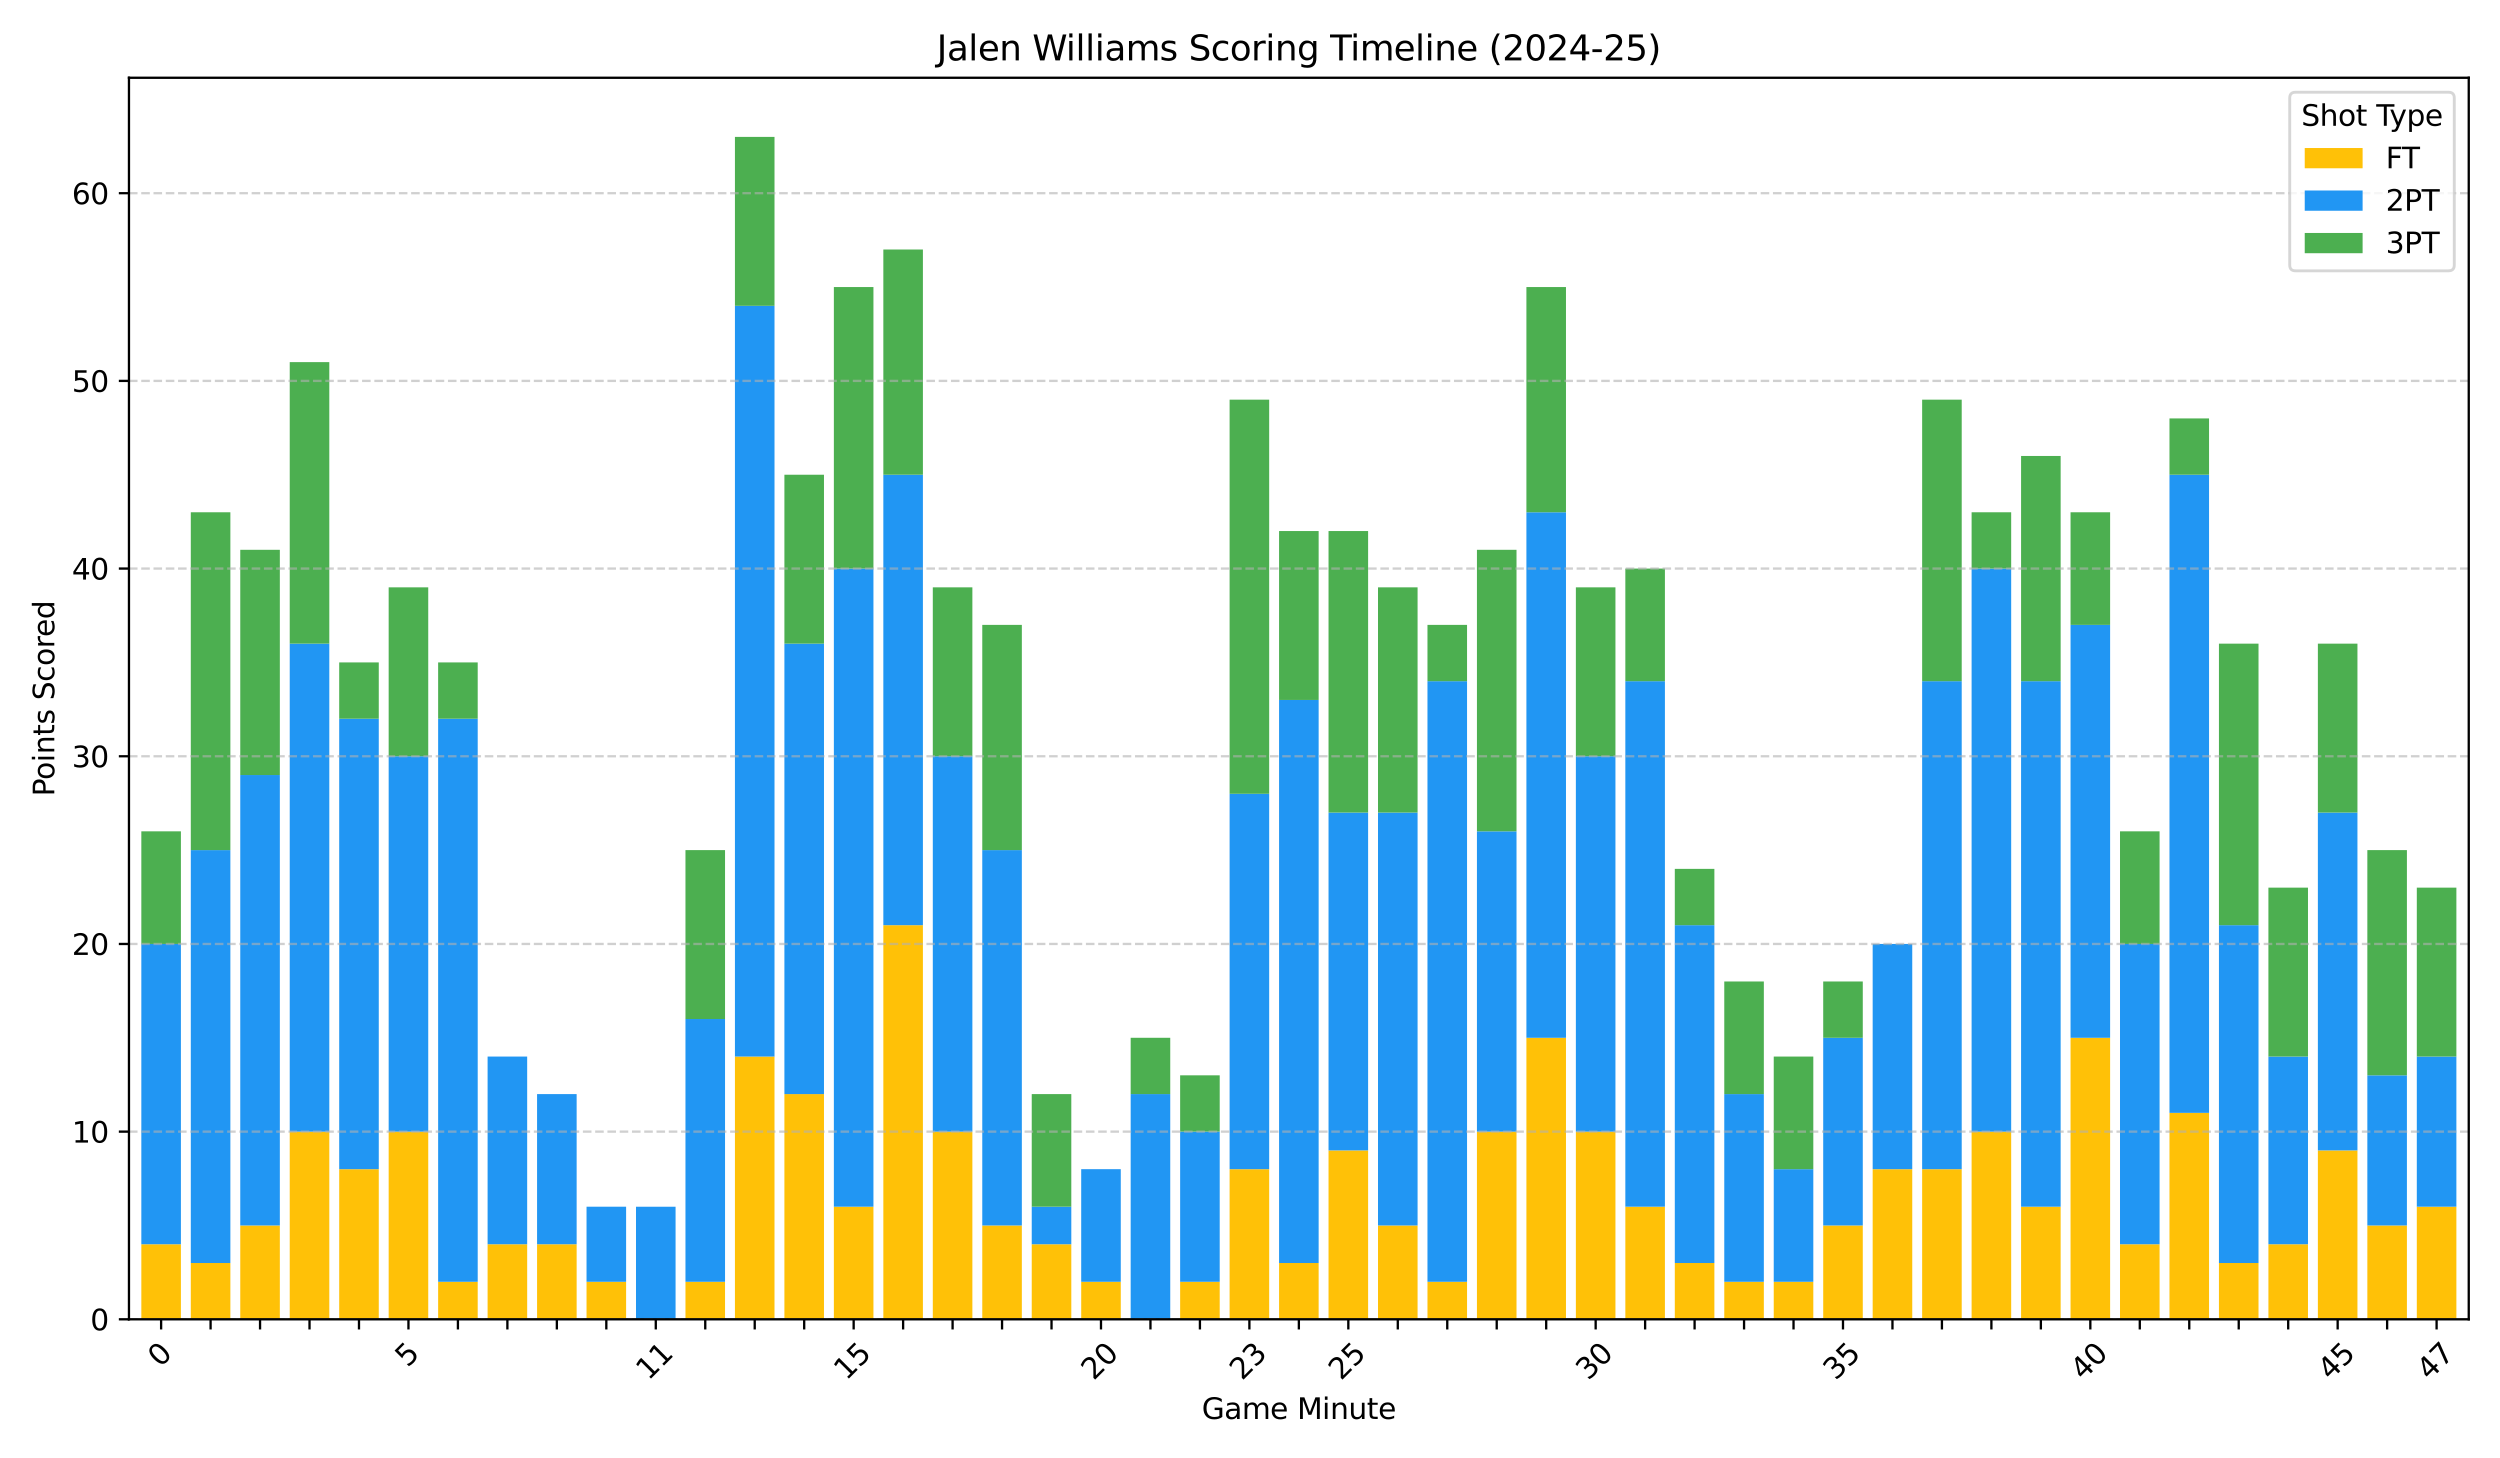 <?xml version="1.0" encoding="utf-8" standalone="no"?>
<!DOCTYPE svg PUBLIC "-//W3C//DTD SVG 1.1//EN"
  "http://www.w3.org/Graphics/SVG/1.1/DTD/svg11.dtd">
<svg xmlns:xlink="http://www.w3.org/1999/xlink" width="864pt" height="504pt" viewBox="0 0 864 504" xmlns="http://www.w3.org/2000/svg" version="1.1">
 <defs>
  <style type="text/css">*{stroke-linejoin: round; stroke-linecap: butt}</style>
 </defs>
 <g id="figure_1">
  <g id="patch_1">
   <path d="M 0 504 
L 864 504 
L 864 0 
L 0 0 
z
" style="fill: #ffffff"/>
  </g>
  <g id="axes_1">
   <g id="patch_2">
    <path d="M 44.57 455.956 
L 853.2 455.956 
L 853.2 26.88 
L 44.57 26.88 
z
" style="fill: #ffffff"/>
   </g>
   <g id="patch_3">
    <path d="M 48.844 455.956 
L 62.521 455.956 
L 62.521 430.01 
L 48.844 430.01 
z
" clip-path="url(#p323ebad5b6)" style="fill: #ffc107"/>
   </g>
   <g id="patch_4">
    <path d="M 65.94 455.956 
L 79.616 455.956 
L 79.616 436.496 
L 65.94 436.496 
z
" clip-path="url(#p323ebad5b6)" style="fill: #ffc107"/>
   </g>
   <g id="patch_5">
    <path d="M 83.035 455.956 
L 96.712 455.956 
L 96.712 423.524 
L 83.035 423.524 
z
" clip-path="url(#p323ebad5b6)" style="fill: #ffc107"/>
   </g>
   <g id="patch_6">
    <path d="M 100.131 455.956 
L 113.808 455.956 
L 113.808 391.092 
L 100.131 391.092 
z
" clip-path="url(#p323ebad5b6)" style="fill: #ffc107"/>
   </g>
   <g id="patch_7">
    <path d="M 117.227 455.956 
L 130.904 455.956 
L 130.904 404.064 
L 117.227 404.064 
z
" clip-path="url(#p323ebad5b6)" style="fill: #ffc107"/>
   </g>
   <g id="patch_8">
    <path d="M 134.323 455.956 
L 147.999 455.956 
L 147.999 391.092 
L 134.323 391.092 
z
" clip-path="url(#p323ebad5b6)" style="fill: #ffc107"/>
   </g>
   <g id="patch_9">
    <path d="M 151.419 455.956 
L 165.095 455.956 
L 165.095 442.983 
L 151.419 442.983 
z
" clip-path="url(#p323ebad5b6)" style="fill: #ffc107"/>
   </g>
   <g id="patch_10">
    <path d="M 168.514 455.956 
L 182.191 455.956 
L 182.191 430.01 
L 168.514 430.01 
z
" clip-path="url(#p323ebad5b6)" style="fill: #ffc107"/>
   </g>
   <g id="patch_11">
    <path d="M 185.61 455.956 
L 199.287 455.956 
L 199.287 430.01 
L 185.61 430.01 
z
" clip-path="url(#p323ebad5b6)" style="fill: #ffc107"/>
   </g>
   <g id="patch_12">
    <path d="M 202.706 455.956 
L 216.383 455.956 
L 216.383 442.983 
L 202.706 442.983 
z
" clip-path="url(#p323ebad5b6)" style="fill: #ffc107"/>
   </g>
   <g id="patch_13">
    <path d="M 219.802 455.956 
L 233.478 455.956 
L 233.478 455.956 
L 219.802 455.956 
z
" clip-path="url(#p323ebad5b6)" style="fill: #ffc107"/>
   </g>
   <g id="patch_14">
    <path d="M 236.897 455.956 
L 250.574 455.956 
L 250.574 442.983 
L 236.897 442.983 
z
" clip-path="url(#p323ebad5b6)" style="fill: #ffc107"/>
   </g>
   <g id="patch_15">
    <path d="M 253.993 455.956 
L 267.67 455.956 
L 267.67 365.146 
L 253.993 365.146 
z
" clip-path="url(#p323ebad5b6)" style="fill: #ffc107"/>
   </g>
   <g id="patch_16">
    <path d="M 271.089 455.956 
L 284.766 455.956 
L 284.766 378.119 
L 271.089 378.119 
z
" clip-path="url(#p323ebad5b6)" style="fill: #ffc107"/>
   </g>
   <g id="patch_17">
    <path d="M 288.185 455.956 
L 301.861 455.956 
L 301.861 417.037 
L 288.185 417.037 
z
" clip-path="url(#p323ebad5b6)" style="fill: #ffc107"/>
   </g>
   <g id="patch_18">
    <path d="M 305.281 455.956 
L 318.957 455.956 
L 318.957 319.741 
L 305.281 319.741 
z
" clip-path="url(#p323ebad5b6)" style="fill: #ffc107"/>
   </g>
   <g id="patch_19">
    <path d="M 322.376 455.956 
L 336.053 455.956 
L 336.053 391.092 
L 322.376 391.092 
z
" clip-path="url(#p323ebad5b6)" style="fill: #ffc107"/>
   </g>
   <g id="patch_20">
    <path d="M 339.472 455.956 
L 353.149 455.956 
L 353.149 423.524 
L 339.472 423.524 
z
" clip-path="url(#p323ebad5b6)" style="fill: #ffc107"/>
   </g>
   <g id="patch_21">
    <path d="M 356.568 455.956 
L 370.244 455.956 
L 370.244 430.01 
L 356.568 430.01 
z
" clip-path="url(#p323ebad5b6)" style="fill: #ffc107"/>
   </g>
   <g id="patch_22">
    <path d="M 373.664 455.956 
L 387.34 455.956 
L 387.34 442.983 
L 373.664 442.983 
z
" clip-path="url(#p323ebad5b6)" style="fill: #ffc107"/>
   </g>
   <g id="patch_23">
    <path d="M 390.759 455.956 
L 404.436 455.956 
L 404.436 455.956 
L 390.759 455.956 
z
" clip-path="url(#p323ebad5b6)" style="fill: #ffc107"/>
   </g>
   <g id="patch_24">
    <path d="M 407.855 455.956 
L 421.532 455.956 
L 421.532 442.983 
L 407.855 442.983 
z
" clip-path="url(#p323ebad5b6)" style="fill: #ffc107"/>
   </g>
   <g id="patch_25">
    <path d="M 424.951 455.956 
L 438.628 455.956 
L 438.628 404.064 
L 424.951 404.064 
z
" clip-path="url(#p323ebad5b6)" style="fill: #ffc107"/>
   </g>
   <g id="patch_26">
    <path d="M 442.047 455.956 
L 455.723 455.956 
L 455.723 436.496 
L 442.047 436.496 
z
" clip-path="url(#p323ebad5b6)" style="fill: #ffc107"/>
   </g>
   <g id="patch_27">
    <path d="M 459.142 455.956 
L 472.819 455.956 
L 472.819 397.578 
L 459.142 397.578 
z
" clip-path="url(#p323ebad5b6)" style="fill: #ffc107"/>
   </g>
   <g id="patch_28">
    <path d="M 476.238 455.956 
L 489.915 455.956 
L 489.915 423.524 
L 476.238 423.524 
z
" clip-path="url(#p323ebad5b6)" style="fill: #ffc107"/>
   </g>
   <g id="patch_29">
    <path d="M 493.334 455.956 
L 507.011 455.956 
L 507.011 442.983 
L 493.334 442.983 
z
" clip-path="url(#p323ebad5b6)" style="fill: #ffc107"/>
   </g>
   <g id="patch_30">
    <path d="M 510.43 455.956 
L 524.106 455.956 
L 524.106 391.092 
L 510.43 391.092 
z
" clip-path="url(#p323ebad5b6)" style="fill: #ffc107"/>
   </g>
   <g id="patch_31">
    <path d="M 527.526 455.956 
L 541.202 455.956 
L 541.202 358.659 
L 527.526 358.659 
z
" clip-path="url(#p323ebad5b6)" style="fill: #ffc107"/>
   </g>
   <g id="patch_32">
    <path d="M 544.621 455.956 
L 558.298 455.956 
L 558.298 391.092 
L 544.621 391.092 
z
" clip-path="url(#p323ebad5b6)" style="fill: #ffc107"/>
   </g>
   <g id="patch_33">
    <path d="M 561.717 455.956 
L 575.394 455.956 
L 575.394 417.037 
L 561.717 417.037 
z
" clip-path="url(#p323ebad5b6)" style="fill: #ffc107"/>
   </g>
   <g id="patch_34">
    <path d="M 578.813 455.956 
L 592.489 455.956 
L 592.489 436.496 
L 578.813 436.496 
z
" clip-path="url(#p323ebad5b6)" style="fill: #ffc107"/>
   </g>
   <g id="patch_35">
    <path d="M 595.909 455.956 
L 609.585 455.956 
L 609.585 442.983 
L 595.909 442.983 
z
" clip-path="url(#p323ebad5b6)" style="fill: #ffc107"/>
   </g>
   <g id="patch_36">
    <path d="M 613.004 455.956 
L 626.681 455.956 
L 626.681 442.983 
L 613.004 442.983 
z
" clip-path="url(#p323ebad5b6)" style="fill: #ffc107"/>
   </g>
   <g id="patch_37">
    <path d="M 630.1 455.956 
L 643.777 455.956 
L 643.777 423.524 
L 630.1 423.524 
z
" clip-path="url(#p323ebad5b6)" style="fill: #ffc107"/>
   </g>
   <g id="patch_38">
    <path d="M 647.196 455.956 
L 660.873 455.956 
L 660.873 404.064 
L 647.196 404.064 
z
" clip-path="url(#p323ebad5b6)" style="fill: #ffc107"/>
   </g>
   <g id="patch_39">
    <path d="M 664.292 455.956 
L 677.968 455.956 
L 677.968 404.064 
L 664.292 404.064 
z
" clip-path="url(#p323ebad5b6)" style="fill: #ffc107"/>
   </g>
   <g id="patch_40">
    <path d="M 681.387 455.956 
L 695.064 455.956 
L 695.064 391.092 
L 681.387 391.092 
z
" clip-path="url(#p323ebad5b6)" style="fill: #ffc107"/>
   </g>
   <g id="patch_41">
    <path d="M 698.483 455.956 
L 712.16 455.956 
L 712.16 417.037 
L 698.483 417.037 
z
" clip-path="url(#p323ebad5b6)" style="fill: #ffc107"/>
   </g>
   <g id="patch_42">
    <path d="M 715.579 455.956 
L 729.256 455.956 
L 729.256 358.659 
L 715.579 358.659 
z
" clip-path="url(#p323ebad5b6)" style="fill: #ffc107"/>
   </g>
   <g id="patch_43">
    <path d="M 732.675 455.956 
L 746.351 455.956 
L 746.351 430.01 
L 732.675 430.01 
z
" clip-path="url(#p323ebad5b6)" style="fill: #ffc107"/>
   </g>
   <g id="patch_44">
    <path d="M 749.771 455.956 
L 763.447 455.956 
L 763.447 384.605 
L 749.771 384.605 
z
" clip-path="url(#p323ebad5b6)" style="fill: #ffc107"/>
   </g>
   <g id="patch_45">
    <path d="M 766.866 455.956 
L 780.543 455.956 
L 780.543 436.496 
L 766.866 436.496 
z
" clip-path="url(#p323ebad5b6)" style="fill: #ffc107"/>
   </g>
   <g id="patch_46">
    <path d="M 783.962 455.956 
L 797.639 455.956 
L 797.639 430.01 
L 783.962 430.01 
z
" clip-path="url(#p323ebad5b6)" style="fill: #ffc107"/>
   </g>
   <g id="patch_47">
    <path d="M 801.058 455.956 
L 814.735 455.956 
L 814.735 397.578 
L 801.058 397.578 
z
" clip-path="url(#p323ebad5b6)" style="fill: #ffc107"/>
   </g>
   <g id="patch_48">
    <path d="M 818.154 455.956 
L 831.83 455.956 
L 831.83 423.524 
L 818.154 423.524 
z
" clip-path="url(#p323ebad5b6)" style="fill: #ffc107"/>
   </g>
   <g id="patch_49">
    <path d="M 835.249 455.956 
L 848.926 455.956 
L 848.926 417.037 
L 835.249 417.037 
z
" clip-path="url(#p323ebad5b6)" style="fill: #ffc107"/>
   </g>
   <g id="patch_50">
    <path d="M 48.844 430.01 
L 62.521 430.01 
L 62.521 326.227 
L 48.844 326.227 
z
" clip-path="url(#p323ebad5b6)" style="fill: #2196f3"/>
   </g>
   <g id="patch_51">
    <path d="M 65.94 436.496 
L 79.616 436.496 
L 79.616 293.795 
L 65.94 293.795 
z
" clip-path="url(#p323ebad5b6)" style="fill: #2196f3"/>
   </g>
   <g id="patch_52">
    <path d="M 83.035 423.524 
L 96.712 423.524 
L 96.712 267.85 
L 83.035 267.85 
z
" clip-path="url(#p323ebad5b6)" style="fill: #2196f3"/>
   </g>
   <g id="patch_53">
    <path d="M 100.131 391.092 
L 113.808 391.092 
L 113.808 222.445 
L 100.131 222.445 
z
" clip-path="url(#p323ebad5b6)" style="fill: #2196f3"/>
   </g>
   <g id="patch_54">
    <path d="M 117.227 404.064 
L 130.904 404.064 
L 130.904 248.391 
L 117.227 248.391 
z
" clip-path="url(#p323ebad5b6)" style="fill: #2196f3"/>
   </g>
   <g id="patch_55">
    <path d="M 134.323 391.092 
L 147.999 391.092 
L 147.999 261.363 
L 134.323 261.363 
z
" clip-path="url(#p323ebad5b6)" style="fill: #2196f3"/>
   </g>
   <g id="patch_56">
    <path d="M 151.419 442.983 
L 165.095 442.983 
L 165.095 248.391 
L 151.419 248.391 
z
" clip-path="url(#p323ebad5b6)" style="fill: #2196f3"/>
   </g>
   <g id="patch_57">
    <path d="M 168.514 430.01 
L 182.191 430.01 
L 182.191 365.146 
L 168.514 365.146 
z
" clip-path="url(#p323ebad5b6)" style="fill: #2196f3"/>
   </g>
   <g id="patch_58">
    <path d="M 185.61 430.01 
L 199.287 430.01 
L 199.287 378.119 
L 185.61 378.119 
z
" clip-path="url(#p323ebad5b6)" style="fill: #2196f3"/>
   </g>
   <g id="patch_59">
    <path d="M 202.706 442.983 
L 216.383 442.983 
L 216.383 417.037 
L 202.706 417.037 
z
" clip-path="url(#p323ebad5b6)" style="fill: #2196f3"/>
   </g>
   <g id="patch_60">
    <path d="M 219.802 455.956 
L 233.478 455.956 
L 233.478 417.037 
L 219.802 417.037 
z
" clip-path="url(#p323ebad5b6)" style="fill: #2196f3"/>
   </g>
   <g id="patch_61">
    <path d="M 236.897 442.983 
L 250.574 442.983 
L 250.574 352.173 
L 236.897 352.173 
z
" clip-path="url(#p323ebad5b6)" style="fill: #2196f3"/>
   </g>
   <g id="patch_62">
    <path d="M 253.993 365.146 
L 267.67 365.146 
L 267.67 105.69 
L 253.993 105.69 
z
" clip-path="url(#p323ebad5b6)" style="fill: #2196f3"/>
   </g>
   <g id="patch_63">
    <path d="M 271.089 378.119 
L 284.766 378.119 
L 284.766 222.445 
L 271.089 222.445 
z
" clip-path="url(#p323ebad5b6)" style="fill: #2196f3"/>
   </g>
   <g id="patch_64">
    <path d="M 288.185 417.037 
L 301.861 417.037 
L 301.861 196.499 
L 288.185 196.499 
z
" clip-path="url(#p323ebad5b6)" style="fill: #2196f3"/>
   </g>
   <g id="patch_65">
    <path d="M 305.281 319.741 
L 318.957 319.741 
L 318.957 164.067 
L 305.281 164.067 
z
" clip-path="url(#p323ebad5b6)" style="fill: #2196f3"/>
   </g>
   <g id="patch_66">
    <path d="M 322.376 391.092 
L 336.053 391.092 
L 336.053 261.363 
L 322.376 261.363 
z
" clip-path="url(#p323ebad5b6)" style="fill: #2196f3"/>
   </g>
   <g id="patch_67">
    <path d="M 339.472 423.524 
L 353.149 423.524 
L 353.149 293.795 
L 339.472 293.795 
z
" clip-path="url(#p323ebad5b6)" style="fill: #2196f3"/>
   </g>
   <g id="patch_68">
    <path d="M 356.568 430.01 
L 370.244 430.01 
L 370.244 417.037 
L 356.568 417.037 
z
" clip-path="url(#p323ebad5b6)" style="fill: #2196f3"/>
   </g>
   <g id="patch_69">
    <path d="M 373.664 442.983 
L 387.34 442.983 
L 387.34 404.064 
L 373.664 404.064 
z
" clip-path="url(#p323ebad5b6)" style="fill: #2196f3"/>
   </g>
   <g id="patch_70">
    <path d="M 390.759 455.956 
L 404.436 455.956 
L 404.436 378.119 
L 390.759 378.119 
z
" clip-path="url(#p323ebad5b6)" style="fill: #2196f3"/>
   </g>
   <g id="patch_71">
    <path d="M 407.855 442.983 
L 421.532 442.983 
L 421.532 391.092 
L 407.855 391.092 
z
" clip-path="url(#p323ebad5b6)" style="fill: #2196f3"/>
   </g>
   <g id="patch_72">
    <path d="M 424.951 404.064 
L 438.628 404.064 
L 438.628 274.336 
L 424.951 274.336 
z
" clip-path="url(#p323ebad5b6)" style="fill: #2196f3"/>
   </g>
   <g id="patch_73">
    <path d="M 442.047 436.496 
L 455.723 436.496 
L 455.723 241.904 
L 442.047 241.904 
z
" clip-path="url(#p323ebad5b6)" style="fill: #2196f3"/>
   </g>
   <g id="patch_74">
    <path d="M 459.142 397.578 
L 472.819 397.578 
L 472.819 280.823 
L 459.142 280.823 
z
" clip-path="url(#p323ebad5b6)" style="fill: #2196f3"/>
   </g>
   <g id="patch_75">
    <path d="M 476.238 423.524 
L 489.915 423.524 
L 489.915 280.823 
L 476.238 280.823 
z
" clip-path="url(#p323ebad5b6)" style="fill: #2196f3"/>
   </g>
   <g id="patch_76">
    <path d="M 493.334 442.983 
L 507.011 442.983 
L 507.011 235.418 
L 493.334 235.418 
z
" clip-path="url(#p323ebad5b6)" style="fill: #2196f3"/>
   </g>
   <g id="patch_77">
    <path d="M 510.43 391.092 
L 524.106 391.092 
L 524.106 287.309 
L 510.43 287.309 
z
" clip-path="url(#p323ebad5b6)" style="fill: #2196f3"/>
   </g>
   <g id="patch_78">
    <path d="M 527.526 358.659 
L 541.202 358.659 
L 541.202 177.04 
L 527.526 177.04 
z
" clip-path="url(#p323ebad5b6)" style="fill: #2196f3"/>
   </g>
   <g id="patch_79">
    <path d="M 544.621 391.092 
L 558.298 391.092 
L 558.298 261.363 
L 544.621 261.363 
z
" clip-path="url(#p323ebad5b6)" style="fill: #2196f3"/>
   </g>
   <g id="patch_80">
    <path d="M 561.717 417.037 
L 575.394 417.037 
L 575.394 235.418 
L 561.717 235.418 
z
" clip-path="url(#p323ebad5b6)" style="fill: #2196f3"/>
   </g>
   <g id="patch_81">
    <path d="M 578.813 436.496 
L 592.489 436.496 
L 592.489 319.741 
L 578.813 319.741 
z
" clip-path="url(#p323ebad5b6)" style="fill: #2196f3"/>
   </g>
   <g id="patch_82">
    <path d="M 595.909 442.983 
L 609.585 442.983 
L 609.585 378.119 
L 595.909 378.119 
z
" clip-path="url(#p323ebad5b6)" style="fill: #2196f3"/>
   </g>
   <g id="patch_83">
    <path d="M 613.004 442.983 
L 626.681 442.983 
L 626.681 404.064 
L 613.004 404.064 
z
" clip-path="url(#p323ebad5b6)" style="fill: #2196f3"/>
   </g>
   <g id="patch_84">
    <path d="M 630.1 423.524 
L 643.777 423.524 
L 643.777 358.659 
L 630.1 358.659 
z
" clip-path="url(#p323ebad5b6)" style="fill: #2196f3"/>
   </g>
   <g id="patch_85">
    <path d="M 647.196 404.064 
L 660.873 404.064 
L 660.873 326.227 
L 647.196 326.227 
z
" clip-path="url(#p323ebad5b6)" style="fill: #2196f3"/>
   </g>
   <g id="patch_86">
    <path d="M 664.292 404.064 
L 677.968 404.064 
L 677.968 235.418 
L 664.292 235.418 
z
" clip-path="url(#p323ebad5b6)" style="fill: #2196f3"/>
   </g>
   <g id="patch_87">
    <path d="M 681.387 391.092 
L 695.064 391.092 
L 695.064 196.499 
L 681.387 196.499 
z
" clip-path="url(#p323ebad5b6)" style="fill: #2196f3"/>
   </g>
   <g id="patch_88">
    <path d="M 698.483 417.037 
L 712.16 417.037 
L 712.16 235.418 
L 698.483 235.418 
z
" clip-path="url(#p323ebad5b6)" style="fill: #2196f3"/>
   </g>
   <g id="patch_89">
    <path d="M 715.579 358.659 
L 729.256 358.659 
L 729.256 215.959 
L 715.579 215.959 
z
" clip-path="url(#p323ebad5b6)" style="fill: #2196f3"/>
   </g>
   <g id="patch_90">
    <path d="M 732.675 430.01 
L 746.351 430.01 
L 746.351 326.227 
L 732.675 326.227 
z
" clip-path="url(#p323ebad5b6)" style="fill: #2196f3"/>
   </g>
   <g id="patch_91">
    <path d="M 749.771 384.605 
L 763.447 384.605 
L 763.447 164.067 
L 749.771 164.067 
z
" clip-path="url(#p323ebad5b6)" style="fill: #2196f3"/>
   </g>
   <g id="patch_92">
    <path d="M 766.866 436.496 
L 780.543 436.496 
L 780.543 319.741 
L 766.866 319.741 
z
" clip-path="url(#p323ebad5b6)" style="fill: #2196f3"/>
   </g>
   <g id="patch_93">
    <path d="M 783.962 430.01 
L 797.639 430.01 
L 797.639 365.146 
L 783.962 365.146 
z
" clip-path="url(#p323ebad5b6)" style="fill: #2196f3"/>
   </g>
   <g id="patch_94">
    <path d="M 801.058 397.578 
L 814.735 397.578 
L 814.735 280.823 
L 801.058 280.823 
z
" clip-path="url(#p323ebad5b6)" style="fill: #2196f3"/>
   </g>
   <g id="patch_95">
    <path d="M 818.154 423.524 
L 831.83 423.524 
L 831.83 371.632 
L 818.154 371.632 
z
" clip-path="url(#p323ebad5b6)" style="fill: #2196f3"/>
   </g>
   <g id="patch_96">
    <path d="M 835.249 417.037 
L 848.926 417.037 
L 848.926 365.146 
L 835.249 365.146 
z
" clip-path="url(#p323ebad5b6)" style="fill: #2196f3"/>
   </g>
   <g id="patch_97">
    <path d="M 48.844 326.227 
L 62.521 326.227 
L 62.521 287.309 
L 48.844 287.309 
z
" clip-path="url(#p323ebad5b6)" style="fill: #4caf50"/>
   </g>
   <g id="patch_98">
    <path d="M 65.94 293.795 
L 79.616 293.795 
L 79.616 177.04 
L 65.94 177.04 
z
" clip-path="url(#p323ebad5b6)" style="fill: #4caf50"/>
   </g>
   <g id="patch_99">
    <path d="M 83.035 267.85 
L 96.712 267.85 
L 96.712 190.013 
L 83.035 190.013 
z
" clip-path="url(#p323ebad5b6)" style="fill: #4caf50"/>
   </g>
   <g id="patch_100">
    <path d="M 100.131 222.445 
L 113.808 222.445 
L 113.808 125.149 
L 100.131 125.149 
z
" clip-path="url(#p323ebad5b6)" style="fill: #4caf50"/>
   </g>
   <g id="patch_101">
    <path d="M 117.227 248.391 
L 130.904 248.391 
L 130.904 228.931 
L 117.227 228.931 
z
" clip-path="url(#p323ebad5b6)" style="fill: #4caf50"/>
   </g>
   <g id="patch_102">
    <path d="M 134.323 261.363 
L 147.999 261.363 
L 147.999 202.986 
L 134.323 202.986 
z
" clip-path="url(#p323ebad5b6)" style="fill: #4caf50"/>
   </g>
   <g id="patch_103">
    <path d="M 151.419 248.391 
L 165.095 248.391 
L 165.095 228.931 
L 151.419 228.931 
z
" clip-path="url(#p323ebad5b6)" style="fill: #4caf50"/>
   </g>
   <g id="patch_104">
    <path d="M 168.514 455.956 
L 182.191 455.956 
L 182.191 455.956 
L 168.514 455.956 
z
" clip-path="url(#p323ebad5b6)" style="fill: #4caf50"/>
   </g>
   <g id="patch_105">
    <path d="M 185.61 455.956 
L 199.287 455.956 
L 199.287 455.956 
L 185.61 455.956 
z
" clip-path="url(#p323ebad5b6)" style="fill: #4caf50"/>
   </g>
   <g id="patch_106">
    <path d="M 202.706 455.956 
L 216.383 455.956 
L 216.383 455.956 
L 202.706 455.956 
z
" clip-path="url(#p323ebad5b6)" style="fill: #4caf50"/>
   </g>
   <g id="patch_107">
    <path d="M 219.802 455.956 
L 233.478 455.956 
L 233.478 455.956 
L 219.802 455.956 
z
" clip-path="url(#p323ebad5b6)" style="fill: #4caf50"/>
   </g>
   <g id="patch_108">
    <path d="M 236.897 352.173 
L 250.574 352.173 
L 250.574 293.795 
L 236.897 293.795 
z
" clip-path="url(#p323ebad5b6)" style="fill: #4caf50"/>
   </g>
   <g id="patch_109">
    <path d="M 253.993 105.69 
L 267.67 105.69 
L 267.67 47.312 
L 253.993 47.312 
z
" clip-path="url(#p323ebad5b6)" style="fill: #4caf50"/>
   </g>
   <g id="patch_110">
    <path d="M 271.089 222.445 
L 284.766 222.445 
L 284.766 164.067 
L 271.089 164.067 
z
" clip-path="url(#p323ebad5b6)" style="fill: #4caf50"/>
   </g>
   <g id="patch_111">
    <path d="M 288.185 196.499 
L 301.861 196.499 
L 301.861 99.203 
L 288.185 99.203 
z
" clip-path="url(#p323ebad5b6)" style="fill: #4caf50"/>
   </g>
   <g id="patch_112">
    <path d="M 305.281 164.067 
L 318.957 164.067 
L 318.957 86.231 
L 305.281 86.231 
z
" clip-path="url(#p323ebad5b6)" style="fill: #4caf50"/>
   </g>
   <g id="patch_113">
    <path d="M 322.376 261.363 
L 336.053 261.363 
L 336.053 202.986 
L 322.376 202.986 
z
" clip-path="url(#p323ebad5b6)" style="fill: #4caf50"/>
   </g>
   <g id="patch_114">
    <path d="M 339.472 293.795 
L 353.149 293.795 
L 353.149 215.959 
L 339.472 215.959 
z
" clip-path="url(#p323ebad5b6)" style="fill: #4caf50"/>
   </g>
   <g id="patch_115">
    <path d="M 356.568 417.037 
L 370.244 417.037 
L 370.244 378.119 
L 356.568 378.119 
z
" clip-path="url(#p323ebad5b6)" style="fill: #4caf50"/>
   </g>
   <g id="patch_116">
    <path d="M 373.664 455.956 
L 387.34 455.956 
L 387.34 455.956 
L 373.664 455.956 
z
" clip-path="url(#p323ebad5b6)" style="fill: #4caf50"/>
   </g>
   <g id="patch_117">
    <path d="M 390.759 378.119 
L 404.436 378.119 
L 404.436 358.659 
L 390.759 358.659 
z
" clip-path="url(#p323ebad5b6)" style="fill: #4caf50"/>
   </g>
   <g id="patch_118">
    <path d="M 407.855 391.092 
L 421.532 391.092 
L 421.532 371.632 
L 407.855 371.632 
z
" clip-path="url(#p323ebad5b6)" style="fill: #4caf50"/>
   </g>
   <g id="patch_119">
    <path d="M 424.951 274.336 
L 438.628 274.336 
L 438.628 138.122 
L 424.951 138.122 
z
" clip-path="url(#p323ebad5b6)" style="fill: #4caf50"/>
   </g>
   <g id="patch_120">
    <path d="M 442.047 241.904 
L 455.723 241.904 
L 455.723 183.527 
L 442.047 183.527 
z
" clip-path="url(#p323ebad5b6)" style="fill: #4caf50"/>
   </g>
   <g id="patch_121">
    <path d="M 459.142 280.823 
L 472.819 280.823 
L 472.819 183.527 
L 459.142 183.527 
z
" clip-path="url(#p323ebad5b6)" style="fill: #4caf50"/>
   </g>
   <g id="patch_122">
    <path d="M 476.238 280.823 
L 489.915 280.823 
L 489.915 202.986 
L 476.238 202.986 
z
" clip-path="url(#p323ebad5b6)" style="fill: #4caf50"/>
   </g>
   <g id="patch_123">
    <path d="M 493.334 235.418 
L 507.011 235.418 
L 507.011 215.959 
L 493.334 215.959 
z
" clip-path="url(#p323ebad5b6)" style="fill: #4caf50"/>
   </g>
   <g id="patch_124">
    <path d="M 510.43 287.309 
L 524.106 287.309 
L 524.106 190.013 
L 510.43 190.013 
z
" clip-path="url(#p323ebad5b6)" style="fill: #4caf50"/>
   </g>
   <g id="patch_125">
    <path d="M 527.526 177.04 
L 541.202 177.04 
L 541.202 99.203 
L 527.526 99.203 
z
" clip-path="url(#p323ebad5b6)" style="fill: #4caf50"/>
   </g>
   <g id="patch_126">
    <path d="M 544.621 261.363 
L 558.298 261.363 
L 558.298 202.986 
L 544.621 202.986 
z
" clip-path="url(#p323ebad5b6)" style="fill: #4caf50"/>
   </g>
   <g id="patch_127">
    <path d="M 561.717 235.418 
L 575.394 235.418 
L 575.394 196.499 
L 561.717 196.499 
z
" clip-path="url(#p323ebad5b6)" style="fill: #4caf50"/>
   </g>
   <g id="patch_128">
    <path d="M 578.813 319.741 
L 592.489 319.741 
L 592.489 300.282 
L 578.813 300.282 
z
" clip-path="url(#p323ebad5b6)" style="fill: #4caf50"/>
   </g>
   <g id="patch_129">
    <path d="M 595.909 378.119 
L 609.585 378.119 
L 609.585 339.2 
L 595.909 339.2 
z
" clip-path="url(#p323ebad5b6)" style="fill: #4caf50"/>
   </g>
   <g id="patch_130">
    <path d="M 613.004 404.064 
L 626.681 404.064 
L 626.681 365.146 
L 613.004 365.146 
z
" clip-path="url(#p323ebad5b6)" style="fill: #4caf50"/>
   </g>
   <g id="patch_131">
    <path d="M 630.1 358.659 
L 643.777 358.659 
L 643.777 339.2 
L 630.1 339.2 
z
" clip-path="url(#p323ebad5b6)" style="fill: #4caf50"/>
   </g>
   <g id="patch_132">
    <path d="M 647.196 455.956 
L 660.873 455.956 
L 660.873 455.956 
L 647.196 455.956 
z
" clip-path="url(#p323ebad5b6)" style="fill: #4caf50"/>
   </g>
   <g id="patch_133">
    <path d="M 664.292 235.418 
L 677.968 235.418 
L 677.968 138.122 
L 664.292 138.122 
z
" clip-path="url(#p323ebad5b6)" style="fill: #4caf50"/>
   </g>
   <g id="patch_134">
    <path d="M 681.387 196.499 
L 695.064 196.499 
L 695.064 177.04 
L 681.387 177.04 
z
" clip-path="url(#p323ebad5b6)" style="fill: #4caf50"/>
   </g>
   <g id="patch_135">
    <path d="M 698.483 235.418 
L 712.16 235.418 
L 712.16 157.581 
L 698.483 157.581 
z
" clip-path="url(#p323ebad5b6)" style="fill: #4caf50"/>
   </g>
   <g id="patch_136">
    <path d="M 715.579 215.959 
L 729.256 215.959 
L 729.256 177.04 
L 715.579 177.04 
z
" clip-path="url(#p323ebad5b6)" style="fill: #4caf50"/>
   </g>
   <g id="patch_137">
    <path d="M 732.675 326.227 
L 746.351 326.227 
L 746.351 287.309 
L 732.675 287.309 
z
" clip-path="url(#p323ebad5b6)" style="fill: #4caf50"/>
   </g>
   <g id="patch_138">
    <path d="M 749.771 164.067 
L 763.447 164.067 
L 763.447 144.608 
L 749.771 144.608 
z
" clip-path="url(#p323ebad5b6)" style="fill: #4caf50"/>
   </g>
   <g id="patch_139">
    <path d="M 766.866 319.741 
L 780.543 319.741 
L 780.543 222.445 
L 766.866 222.445 
z
" clip-path="url(#p323ebad5b6)" style="fill: #4caf50"/>
   </g>
   <g id="patch_140">
    <path d="M 783.962 365.146 
L 797.639 365.146 
L 797.639 306.768 
L 783.962 306.768 
z
" clip-path="url(#p323ebad5b6)" style="fill: #4caf50"/>
   </g>
   <g id="patch_141">
    <path d="M 801.058 280.823 
L 814.735 280.823 
L 814.735 222.445 
L 801.058 222.445 
z
" clip-path="url(#p323ebad5b6)" style="fill: #4caf50"/>
   </g>
   <g id="patch_142">
    <path d="M 818.154 371.632 
L 831.83 371.632 
L 831.83 293.795 
L 818.154 293.795 
z
" clip-path="url(#p323ebad5b6)" style="fill: #4caf50"/>
   </g>
   <g id="patch_143">
    <path d="M 835.249 365.146 
L 848.926 365.146 
L 848.926 306.768 
L 835.249 306.768 
z
" clip-path="url(#p323ebad5b6)" style="fill: #4caf50"/>
   </g>
   <g id="matplotlib.axis_1">
    <g id="xtick_1">
     <g id="line2d_1">
      <defs>
       <path id="m8abc7bb138" d="M 0 0 
L 0 3.5 
" style="stroke: #000000; stroke-width: 0.8"/>
      </defs>
      <g>
       <use xlink:href="#m8abc7bb138" x="55.682" y="455.956" style="stroke: #000000; stroke-width: 0.8"/>
      </g>
     </g>
     <g id="text_1">
      <!-- 0 -->
      <g transform="translate(55.384 472.827) rotate(-45) scale(0.1 -0.1)">
       <defs>
        <path id="DejaVuSans-30" d="M 2034 4250 
Q 1547 4250 1301 3770 
Q 1056 3291 1056 2328 
Q 1056 1369 1301 889 
Q 1547 409 2034 409 
Q 2525 409 2770 889 
Q 3016 1369 3016 2328 
Q 3016 3291 2770 3770 
Q 2525 4250 2034 4250 
z
M 2034 4750 
Q 2819 4750 3233 4129 
Q 3647 3509 3647 2328 
Q 3647 1150 3233 529 
Q 2819 -91 2034 -91 
Q 1250 -91 836 529 
Q 422 1150 422 2328 
Q 422 3509 836 4129 
Q 1250 4750 2034 4750 
z
" transform="scale(0.016)"/>
       </defs>
       <use xlink:href="#DejaVuSans-30"/>
      </g>
     </g>
    </g>
    <g id="xtick_2">
     <g id="line2d_2">
      <g>
       <use xlink:href="#m8abc7bb138" x="72.778" y="455.956" style="stroke: #000000; stroke-width: 0.8"/>
      </g>
     </g>
    </g>
    <g id="xtick_3">
     <g id="line2d_3">
      <g>
       <use xlink:href="#m8abc7bb138" x="89.874" y="455.956" style="stroke: #000000; stroke-width: 0.8"/>
      </g>
     </g>
    </g>
    <g id="xtick_4">
     <g id="line2d_4">
      <g>
       <use xlink:href="#m8abc7bb138" x="106.97" y="455.956" style="stroke: #000000; stroke-width: 0.8"/>
      </g>
     </g>
    </g>
    <g id="xtick_5">
     <g id="line2d_5">
      <g>
       <use xlink:href="#m8abc7bb138" x="124.065" y="455.956" style="stroke: #000000; stroke-width: 0.8"/>
      </g>
     </g>
    </g>
    <g id="xtick_6">
     <g id="line2d_6">
      <g>
       <use xlink:href="#m8abc7bb138" x="141.161" y="455.956" style="stroke: #000000; stroke-width: 0.8"/>
      </g>
     </g>
     <g id="text_2">
      <!-- 5 -->
      <g transform="translate(140.863 472.827) rotate(-45) scale(0.1 -0.1)">
       <defs>
        <path id="DejaVuSans-35" d="M 691 4666 
L 3169 4666 
L 3169 4134 
L 1269 4134 
L 1269 2991 
Q 1406 3038 1543 3061 
Q 1681 3084 1819 3084 
Q 2600 3084 3056 2656 
Q 3513 2228 3513 1497 
Q 3513 744 3044 326 
Q 2575 -91 1722 -91 
Q 1428 -91 1123 -41 
Q 819 9 494 109 
L 494 744 
Q 775 591 1075 516 
Q 1375 441 1709 441 
Q 2250 441 2565 725 
Q 2881 1009 2881 1497 
Q 2881 1984 2565 2268 
Q 2250 2553 1709 2553 
Q 1456 2553 1204 2497 
Q 953 2441 691 2322 
L 691 4666 
z
" transform="scale(0.016)"/>
       </defs>
       <use xlink:href="#DejaVuSans-35"/>
      </g>
     </g>
    </g>
    <g id="xtick_7">
     <g id="line2d_7">
      <g>
       <use xlink:href="#m8abc7bb138" x="158.257" y="455.956" style="stroke: #000000; stroke-width: 0.8"/>
      </g>
     </g>
    </g>
    <g id="xtick_8">
     <g id="line2d_8">
      <g>
       <use xlink:href="#m8abc7bb138" x="175.353" y="455.956" style="stroke: #000000; stroke-width: 0.8"/>
      </g>
     </g>
    </g>
    <g id="xtick_9">
     <g id="line2d_9">
      <g>
       <use xlink:href="#m8abc7bb138" x="192.448" y="455.956" style="stroke: #000000; stroke-width: 0.8"/>
      </g>
     </g>
    </g>
    <g id="xtick_10">
     <g id="line2d_10">
      <g>
       <use xlink:href="#m8abc7bb138" x="209.544" y="455.956" style="stroke: #000000; stroke-width: 0.8"/>
      </g>
     </g>
    </g>
    <g id="xtick_11">
     <g id="line2d_11">
      <g>
       <use xlink:href="#m8abc7bb138" x="226.64" y="455.956" style="stroke: #000000; stroke-width: 0.8"/>
      </g>
     </g>
     <g id="text_3">
      <!-- 11 -->
      <g transform="translate(224.092 477.326) rotate(-45) scale(0.1 -0.1)">
       <defs>
        <path id="DejaVuSans-31" d="M 794 531 
L 1825 531 
L 1825 4091 
L 703 3866 
L 703 4441 
L 1819 4666 
L 2450 4666 
L 2450 531 
L 3481 531 
L 3481 0 
L 794 0 
L 794 531 
z
" transform="scale(0.016)"/>
       </defs>
       <use xlink:href="#DejaVuSans-31"/>
       <use xlink:href="#DejaVuSans-31" transform="translate(63.623 0)"/>
      </g>
     </g>
    </g>
    <g id="xtick_12">
     <g id="line2d_12">
      <g>
       <use xlink:href="#m8abc7bb138" x="243.736" y="455.956" style="stroke: #000000; stroke-width: 0.8"/>
      </g>
     </g>
    </g>
    <g id="xtick_13">
     <g id="line2d_13">
      <g>
       <use xlink:href="#m8abc7bb138" x="260.832" y="455.956" style="stroke: #000000; stroke-width: 0.8"/>
      </g>
     </g>
    </g>
    <g id="xtick_14">
     <g id="line2d_14">
      <g>
       <use xlink:href="#m8abc7bb138" x="277.927" y="455.956" style="stroke: #000000; stroke-width: 0.8"/>
      </g>
     </g>
    </g>
    <g id="xtick_15">
     <g id="line2d_15">
      <g>
       <use xlink:href="#m8abc7bb138" x="295.023" y="455.956" style="stroke: #000000; stroke-width: 0.8"/>
      </g>
     </g>
     <g id="text_4">
      <!-- 15 -->
      <g transform="translate(292.475 477.326) rotate(-45) scale(0.1 -0.1)">
       <use xlink:href="#DejaVuSans-31"/>
       <use xlink:href="#DejaVuSans-35" transform="translate(63.623 0)"/>
      </g>
     </g>
    </g>
    <g id="xtick_16">
     <g id="line2d_16">
      <g>
       <use xlink:href="#m8abc7bb138" x="312.119" y="455.956" style="stroke: #000000; stroke-width: 0.8"/>
      </g>
     </g>
    </g>
    <g id="xtick_17">
     <g id="line2d_17">
      <g>
       <use xlink:href="#m8abc7bb138" x="329.215" y="455.956" style="stroke: #000000; stroke-width: 0.8"/>
      </g>
     </g>
    </g>
    <g id="xtick_18">
     <g id="line2d_18">
      <g>
       <use xlink:href="#m8abc7bb138" x="346.31" y="455.956" style="stroke: #000000; stroke-width: 0.8"/>
      </g>
     </g>
    </g>
    <g id="xtick_19">
     <g id="line2d_19">
      <g>
       <use xlink:href="#m8abc7bb138" x="363.406" y="455.956" style="stroke: #000000; stroke-width: 0.8"/>
      </g>
     </g>
    </g>
    <g id="xtick_20">
     <g id="line2d_20">
      <g>
       <use xlink:href="#m8abc7bb138" x="380.502" y="455.956" style="stroke: #000000; stroke-width: 0.8"/>
      </g>
     </g>
     <g id="text_5">
      <!-- 20 -->
      <g transform="translate(377.954 477.326) rotate(-45) scale(0.1 -0.1)">
       <defs>
        <path id="DejaVuSans-32" d="M 1228 531 
L 3431 531 
L 3431 0 
L 469 0 
L 469 531 
Q 828 903 1448 1529 
Q 2069 2156 2228 2338 
Q 2531 2678 2651 2914 
Q 2772 3150 2772 3378 
Q 2772 3750 2511 3984 
Q 2250 4219 1831 4219 
Q 1534 4219 1204 4116 
Q 875 4013 500 3803 
L 500 4441 
Q 881 4594 1212 4672 
Q 1544 4750 1819 4750 
Q 2544 4750 2975 4387 
Q 3406 4025 3406 3419 
Q 3406 3131 3298 2873 
Q 3191 2616 2906 2266 
Q 2828 2175 2409 1742 
Q 1991 1309 1228 531 
z
" transform="scale(0.016)"/>
       </defs>
       <use xlink:href="#DejaVuSans-32"/>
       <use xlink:href="#DejaVuSans-30" transform="translate(63.623 0)"/>
      </g>
     </g>
    </g>
    <g id="xtick_21">
     <g id="line2d_21">
      <g>
       <use xlink:href="#m8abc7bb138" x="397.598" y="455.956" style="stroke: #000000; stroke-width: 0.8"/>
      </g>
     </g>
    </g>
    <g id="xtick_22">
     <g id="line2d_22">
      <g>
       <use xlink:href="#m8abc7bb138" x="414.693" y="455.956" style="stroke: #000000; stroke-width: 0.8"/>
      </g>
     </g>
    </g>
    <g id="xtick_23">
     <g id="line2d_23">
      <g>
       <use xlink:href="#m8abc7bb138" x="431.789" y="455.956" style="stroke: #000000; stroke-width: 0.8"/>
      </g>
     </g>
     <g id="text_6">
      <!-- 23 -->
      <g transform="translate(429.241 477.326) rotate(-45) scale(0.1 -0.1)">
       <defs>
        <path id="DejaVuSans-33" d="M 2597 2516 
Q 3050 2419 3304 2112 
Q 3559 1806 3559 1356 
Q 3559 666 3084 287 
Q 2609 -91 1734 -91 
Q 1441 -91 1130 -33 
Q 819 25 488 141 
L 488 750 
Q 750 597 1062 519 
Q 1375 441 1716 441 
Q 2309 441 2620 675 
Q 2931 909 2931 1356 
Q 2931 1769 2642 2001 
Q 2353 2234 1838 2234 
L 1294 2234 
L 1294 2753 
L 1863 2753 
Q 2328 2753 2575 2939 
Q 2822 3125 2822 3475 
Q 2822 3834 2567 4026 
Q 2313 4219 1838 4219 
Q 1578 4219 1281 4162 
Q 984 4106 628 3988 
L 628 4550 
Q 988 4650 1302 4700 
Q 1616 4750 1894 4750 
Q 2613 4750 3031 4423 
Q 3450 4097 3450 3541 
Q 3450 3153 3228 2886 
Q 3006 2619 2597 2516 
z
" transform="scale(0.016)"/>
       </defs>
       <use xlink:href="#DejaVuSans-32"/>
       <use xlink:href="#DejaVuSans-33" transform="translate(63.623 0)"/>
      </g>
     </g>
    </g>
    <g id="xtick_24">
     <g id="line2d_24">
      <g>
       <use xlink:href="#m8abc7bb138" x="448.885" y="455.956" style="stroke: #000000; stroke-width: 0.8"/>
      </g>
     </g>
    </g>
    <g id="xtick_25">
     <g id="line2d_25">
      <g>
       <use xlink:href="#m8abc7bb138" x="465.981" y="455.956" style="stroke: #000000; stroke-width: 0.8"/>
      </g>
     </g>
     <g id="text_7">
      <!-- 25 -->
      <g transform="translate(463.433 477.326) rotate(-45) scale(0.1 -0.1)">
       <use xlink:href="#DejaVuSans-32"/>
       <use xlink:href="#DejaVuSans-35" transform="translate(63.623 0)"/>
      </g>
     </g>
    </g>
    <g id="xtick_26">
     <g id="line2d_26">
      <g>
       <use xlink:href="#m8abc7bb138" x="483.077" y="455.956" style="stroke: #000000; stroke-width: 0.8"/>
      </g>
     </g>
    </g>
    <g id="xtick_27">
     <g id="line2d_27">
      <g>
       <use xlink:href="#m8abc7bb138" x="500.172" y="455.956" style="stroke: #000000; stroke-width: 0.8"/>
      </g>
     </g>
    </g>
    <g id="xtick_28">
     <g id="line2d_28">
      <g>
       <use xlink:href="#m8abc7bb138" x="517.268" y="455.956" style="stroke: #000000; stroke-width: 0.8"/>
      </g>
     </g>
    </g>
    <g id="xtick_29">
     <g id="line2d_29">
      <g>
       <use xlink:href="#m8abc7bb138" x="534.364" y="455.956" style="stroke: #000000; stroke-width: 0.8"/>
      </g>
     </g>
    </g>
    <g id="xtick_30">
     <g id="line2d_30">
      <g>
       <use xlink:href="#m8abc7bb138" x="551.46" y="455.956" style="stroke: #000000; stroke-width: 0.8"/>
      </g>
     </g>
     <g id="text_8">
      <!-- 30 -->
      <g transform="translate(548.912 477.326) rotate(-45) scale(0.1 -0.1)">
       <use xlink:href="#DejaVuSans-33"/>
       <use xlink:href="#DejaVuSans-30" transform="translate(63.623 0)"/>
      </g>
     </g>
    </g>
    <g id="xtick_31">
     <g id="line2d_31">
      <g>
       <use xlink:href="#m8abc7bb138" x="568.555" y="455.956" style="stroke: #000000; stroke-width: 0.8"/>
      </g>
     </g>
    </g>
    <g id="xtick_32">
     <g id="line2d_32">
      <g>
       <use xlink:href="#m8abc7bb138" x="585.651" y="455.956" style="stroke: #000000; stroke-width: 0.8"/>
      </g>
     </g>
    </g>
    <g id="xtick_33">
     <g id="line2d_33">
      <g>
       <use xlink:href="#m8abc7bb138" x="602.747" y="455.956" style="stroke: #000000; stroke-width: 0.8"/>
      </g>
     </g>
    </g>
    <g id="xtick_34">
     <g id="line2d_34">
      <g>
       <use xlink:href="#m8abc7bb138" x="619.843" y="455.956" style="stroke: #000000; stroke-width: 0.8"/>
      </g>
     </g>
    </g>
    <g id="xtick_35">
     <g id="line2d_35">
      <g>
       <use xlink:href="#m8abc7bb138" x="636.938" y="455.956" style="stroke: #000000; stroke-width: 0.8"/>
      </g>
     </g>
     <g id="text_9">
      <!-- 35 -->
      <g transform="translate(634.391 477.326) rotate(-45) scale(0.1 -0.1)">
       <use xlink:href="#DejaVuSans-33"/>
       <use xlink:href="#DejaVuSans-35" transform="translate(63.623 0)"/>
      </g>
     </g>
    </g>
    <g id="xtick_36">
     <g id="line2d_36">
      <g>
       <use xlink:href="#m8abc7bb138" x="654.034" y="455.956" style="stroke: #000000; stroke-width: 0.8"/>
      </g>
     </g>
    </g>
    <g id="xtick_37">
     <g id="line2d_37">
      <g>
       <use xlink:href="#m8abc7bb138" x="671.13" y="455.956" style="stroke: #000000; stroke-width: 0.8"/>
      </g>
     </g>
    </g>
    <g id="xtick_38">
     <g id="line2d_38">
      <g>
       <use xlink:href="#m8abc7bb138" x="688.226" y="455.956" style="stroke: #000000; stroke-width: 0.8"/>
      </g>
     </g>
    </g>
    <g id="xtick_39">
     <g id="line2d_39">
      <g>
       <use xlink:href="#m8abc7bb138" x="705.322" y="455.956" style="stroke: #000000; stroke-width: 0.8"/>
      </g>
     </g>
    </g>
    <g id="xtick_40">
     <g id="line2d_40">
      <g>
       <use xlink:href="#m8abc7bb138" x="722.417" y="455.956" style="stroke: #000000; stroke-width: 0.8"/>
      </g>
     </g>
     <g id="text_10">
      <!-- 40 -->
      <g transform="translate(719.87 477.326) rotate(-45) scale(0.1 -0.1)">
       <defs>
        <path id="DejaVuSans-34" d="M 2419 4116 
L 825 1625 
L 2419 1625 
L 2419 4116 
z
M 2253 4666 
L 3047 4666 
L 3047 1625 
L 3713 1625 
L 3713 1100 
L 3047 1100 
L 3047 0 
L 2419 0 
L 2419 1100 
L 313 1100 
L 313 1709 
L 2253 4666 
z
" transform="scale(0.016)"/>
       </defs>
       <use xlink:href="#DejaVuSans-34"/>
       <use xlink:href="#DejaVuSans-30" transform="translate(63.623 0)"/>
      </g>
     </g>
    </g>
    <g id="xtick_41">
     <g id="line2d_41">
      <g>
       <use xlink:href="#m8abc7bb138" x="739.513" y="455.956" style="stroke: #000000; stroke-width: 0.8"/>
      </g>
     </g>
    </g>
    <g id="xtick_42">
     <g id="line2d_42">
      <g>
       <use xlink:href="#m8abc7bb138" x="756.609" y="455.956" style="stroke: #000000; stroke-width: 0.8"/>
      </g>
     </g>
    </g>
    <g id="xtick_43">
     <g id="line2d_43">
      <g>
       <use xlink:href="#m8abc7bb138" x="773.705" y="455.956" style="stroke: #000000; stroke-width: 0.8"/>
      </g>
     </g>
    </g>
    <g id="xtick_44">
     <g id="line2d_44">
      <g>
       <use xlink:href="#m8abc7bb138" x="790.8" y="455.956" style="stroke: #000000; stroke-width: 0.8"/>
      </g>
     </g>
    </g>
    <g id="xtick_45">
     <g id="line2d_45">
      <g>
       <use xlink:href="#m8abc7bb138" x="807.896" y="455.956" style="stroke: #000000; stroke-width: 0.8"/>
      </g>
     </g>
     <g id="text_11">
      <!-- 45 -->
      <g transform="translate(805.348 477.326) rotate(-45) scale(0.1 -0.1)">
       <use xlink:href="#DejaVuSans-34"/>
       <use xlink:href="#DejaVuSans-35" transform="translate(63.623 0)"/>
      </g>
     </g>
    </g>
    <g id="xtick_46">
     <g id="line2d_46">
      <g>
       <use xlink:href="#m8abc7bb138" x="824.992" y="455.956" style="stroke: #000000; stroke-width: 0.8"/>
      </g>
     </g>
    </g>
    <g id="xtick_47">
     <g id="line2d_47">
      <g>
       <use xlink:href="#m8abc7bb138" x="842.088" y="455.956" style="stroke: #000000; stroke-width: 0.8"/>
      </g>
     </g>
     <g id="text_12">
      <!-- 47 -->
      <g transform="translate(839.54 477.326) rotate(-45) scale(0.1 -0.1)">
       <defs>
        <path id="DejaVuSans-37" d="M 525 4666 
L 3525 4666 
L 3525 4397 
L 1831 0 
L 1172 0 
L 2766 4134 
L 525 4134 
L 525 4666 
z
" transform="scale(0.016)"/>
       </defs>
       <use xlink:href="#DejaVuSans-34"/>
       <use xlink:href="#DejaVuSans-37" transform="translate(63.623 0)"/>
      </g>
     </g>
    </g>
    <g id="text_13">
     <!-- Game Minute -->
     <g transform="translate(415.333 490.395) scale(0.1 -0.1)">
      <defs>
       <path id="DejaVuSans-47" d="M 3809 666 
L 3809 1919 
L 2778 1919 
L 2778 2438 
L 4434 2438 
L 4434 434 
Q 4069 175 3628 42 
Q 3188 -91 2688 -91 
Q 1594 -91 976 548 
Q 359 1188 359 2328 
Q 359 3472 976 4111 
Q 1594 4750 2688 4750 
Q 3144 4750 3555 4637 
Q 3966 4525 4313 4306 
L 4313 3634 
Q 3963 3931 3569 4081 
Q 3175 4231 2741 4231 
Q 1884 4231 1454 3753 
Q 1025 3275 1025 2328 
Q 1025 1384 1454 906 
Q 1884 428 2741 428 
Q 3075 428 3337 486 
Q 3600 544 3809 666 
z
" transform="scale(0.016)"/>
       <path id="DejaVuSans-61" d="M 2194 1759 
Q 1497 1759 1228 1600 
Q 959 1441 959 1056 
Q 959 750 1161 570 
Q 1363 391 1709 391 
Q 2188 391 2477 730 
Q 2766 1069 2766 1631 
L 2766 1759 
L 2194 1759 
z
M 3341 1997 
L 3341 0 
L 2766 0 
L 2766 531 
Q 2569 213 2275 61 
Q 1981 -91 1556 -91 
Q 1019 -91 701 211 
Q 384 513 384 1019 
Q 384 1609 779 1909 
Q 1175 2209 1959 2209 
L 2766 2209 
L 2766 2266 
Q 2766 2663 2505 2880 
Q 2244 3097 1772 3097 
Q 1472 3097 1187 3025 
Q 903 2953 641 2809 
L 641 3341 
Q 956 3463 1253 3523 
Q 1550 3584 1831 3584 
Q 2591 3584 2966 3190 
Q 3341 2797 3341 1997 
z
" transform="scale(0.016)"/>
       <path id="DejaVuSans-6d" d="M 3328 2828 
Q 3544 3216 3844 3400 
Q 4144 3584 4550 3584 
Q 5097 3584 5394 3201 
Q 5691 2819 5691 2113 
L 5691 0 
L 5113 0 
L 5113 2094 
Q 5113 2597 4934 2840 
Q 4756 3084 4391 3084 
Q 3944 3084 3684 2787 
Q 3425 2491 3425 1978 
L 3425 0 
L 2847 0 
L 2847 2094 
Q 2847 2600 2669 2842 
Q 2491 3084 2119 3084 
Q 1678 3084 1418 2786 
Q 1159 2488 1159 1978 
L 1159 0 
L 581 0 
L 581 3500 
L 1159 3500 
L 1159 2956 
Q 1356 3278 1631 3431 
Q 1906 3584 2284 3584 
Q 2666 3584 2933 3390 
Q 3200 3197 3328 2828 
z
" transform="scale(0.016)"/>
       <path id="DejaVuSans-65" d="M 3597 1894 
L 3597 1613 
L 953 1613 
Q 991 1019 1311 708 
Q 1631 397 2203 397 
Q 2534 397 2845 478 
Q 3156 559 3463 722 
L 3463 178 
Q 3153 47 2828 -22 
Q 2503 -91 2169 -91 
Q 1331 -91 842 396 
Q 353 884 353 1716 
Q 353 2575 817 3079 
Q 1281 3584 2069 3584 
Q 2775 3584 3186 3129 
Q 3597 2675 3597 1894 
z
M 3022 2063 
Q 3016 2534 2758 2815 
Q 2500 3097 2075 3097 
Q 1594 3097 1305 2825 
Q 1016 2553 972 2059 
L 3022 2063 
z
" transform="scale(0.016)"/>
       <path id="DejaVuSans-20" transform="scale(0.016)"/>
       <path id="DejaVuSans-4d" d="M 628 4666 
L 1569 4666 
L 2759 1491 
L 3956 4666 
L 4897 4666 
L 4897 0 
L 4281 0 
L 4281 4097 
L 3078 897 
L 2444 897 
L 1241 4097 
L 1241 0 
L 628 0 
L 628 4666 
z
" transform="scale(0.016)"/>
       <path id="DejaVuSans-69" d="M 603 3500 
L 1178 3500 
L 1178 0 
L 603 0 
L 603 3500 
z
M 603 4863 
L 1178 4863 
L 1178 4134 
L 603 4134 
L 603 4863 
z
" transform="scale(0.016)"/>
       <path id="DejaVuSans-6e" d="M 3513 2113 
L 3513 0 
L 2938 0 
L 2938 2094 
Q 2938 2591 2744 2837 
Q 2550 3084 2163 3084 
Q 1697 3084 1428 2787 
Q 1159 2491 1159 1978 
L 1159 0 
L 581 0 
L 581 3500 
L 1159 3500 
L 1159 2956 
Q 1366 3272 1645 3428 
Q 1925 3584 2291 3584 
Q 2894 3584 3203 3211 
Q 3513 2838 3513 2113 
z
" transform="scale(0.016)"/>
       <path id="DejaVuSans-75" d="M 544 1381 
L 544 3500 
L 1119 3500 
L 1119 1403 
Q 1119 906 1312 657 
Q 1506 409 1894 409 
Q 2359 409 2629 706 
Q 2900 1003 2900 1516 
L 2900 3500 
L 3475 3500 
L 3475 0 
L 2900 0 
L 2900 538 
Q 2691 219 2414 64 
Q 2138 -91 1772 -91 
Q 1169 -91 856 284 
Q 544 659 544 1381 
z
M 1991 3584 
L 1991 3584 
z
" transform="scale(0.016)"/>
       <path id="DejaVuSans-74" d="M 1172 4494 
L 1172 3500 
L 2356 3500 
L 2356 3053 
L 1172 3053 
L 1172 1153 
Q 1172 725 1289 603 
Q 1406 481 1766 481 
L 2356 481 
L 2356 0 
L 1766 0 
Q 1100 0 847 248 
Q 594 497 594 1153 
L 594 3053 
L 172 3053 
L 172 3500 
L 594 3500 
L 594 4494 
L 1172 4494 
z
" transform="scale(0.016)"/>
      </defs>
      <use xlink:href="#DejaVuSans-47"/>
      <use xlink:href="#DejaVuSans-61" transform="translate(77.49 0)"/>
      <use xlink:href="#DejaVuSans-6d" transform="translate(138.77 0)"/>
      <use xlink:href="#DejaVuSans-65" transform="translate(236.182 0)"/>
      <use xlink:href="#DejaVuSans-20" transform="translate(297.705 0)"/>
      <use xlink:href="#DejaVuSans-4d" transform="translate(329.492 0)"/>
      <use xlink:href="#DejaVuSans-69" transform="translate(415.771 0)"/>
      <use xlink:href="#DejaVuSans-6e" transform="translate(443.555 0)"/>
      <use xlink:href="#DejaVuSans-75" transform="translate(506.934 0)"/>
      <use xlink:href="#DejaVuSans-74" transform="translate(570.312 0)"/>
      <use xlink:href="#DejaVuSans-65" transform="translate(609.521 0)"/>
     </g>
    </g>
   </g>
   <g id="matplotlib.axis_2">
    <g id="ytick_1">
     <g id="line2d_48">
      <path d="M 44.57 455.956 
L 853.2 455.956 
" clip-path="url(#p323ebad5b6)" style="fill: none; stroke-dasharray: 2.96,1.28; stroke-dashoffset: 0; stroke: #b0b0b0; stroke-opacity: 0.6; stroke-width: 0.8"/>
     </g>
     <g id="line2d_49">
      <defs>
       <path id="m42c2fac768" d="M 0 0 
L -3.5 0 
" style="stroke: #000000; stroke-width: 0.8"/>
      </defs>
      <g>
       <use xlink:href="#m42c2fac768" x="44.57" y="455.956" style="stroke: #000000; stroke-width: 0.8"/>
      </g>
     </g>
     <g id="text_14">
      <!-- 0 -->
      <g transform="translate(31.207 459.755) scale(0.1 -0.1)">
       <use xlink:href="#DejaVuSans-30"/>
      </g>
     </g>
    </g>
    <g id="ytick_2">
     <g id="line2d_50">
      <path d="M 44.57 391.092 
L 853.2 391.092 
" clip-path="url(#p323ebad5b6)" style="fill: none; stroke-dasharray: 2.96,1.28; stroke-dashoffset: 0; stroke: #b0b0b0; stroke-opacity: 0.6; stroke-width: 0.8"/>
     </g>
     <g id="line2d_51">
      <g>
       <use xlink:href="#m42c2fac768" x="44.57" y="391.092" style="stroke: #000000; stroke-width: 0.8"/>
      </g>
     </g>
     <g id="text_15">
      <!-- 10 -->
      <g transform="translate(24.845 394.891) scale(0.1 -0.1)">
       <use xlink:href="#DejaVuSans-31"/>
       <use xlink:href="#DejaVuSans-30" transform="translate(63.623 0)"/>
      </g>
     </g>
    </g>
    <g id="ytick_3">
     <g id="line2d_52">
      <path d="M 44.57 326.227 
L 853.2 326.227 
" clip-path="url(#p323ebad5b6)" style="fill: none; stroke-dasharray: 2.96,1.28; stroke-dashoffset: 0; stroke: #b0b0b0; stroke-opacity: 0.6; stroke-width: 0.8"/>
     </g>
     <g id="line2d_53">
      <g>
       <use xlink:href="#m42c2fac768" x="44.57" y="326.227" style="stroke: #000000; stroke-width: 0.8"/>
      </g>
     </g>
     <g id="text_16">
      <!-- 20 -->
      <g transform="translate(24.845 330.027) scale(0.1 -0.1)">
       <use xlink:href="#DejaVuSans-32"/>
       <use xlink:href="#DejaVuSans-30" transform="translate(63.623 0)"/>
      </g>
     </g>
    </g>
    <g id="ytick_4">
     <g id="line2d_54">
      <path d="M 44.57 261.363 
L 853.2 261.363 
" clip-path="url(#p323ebad5b6)" style="fill: none; stroke-dasharray: 2.96,1.28; stroke-dashoffset: 0; stroke: #b0b0b0; stroke-opacity: 0.6; stroke-width: 0.8"/>
     </g>
     <g id="line2d_55">
      <g>
       <use xlink:href="#m42c2fac768" x="44.57" y="261.363" style="stroke: #000000; stroke-width: 0.8"/>
      </g>
     </g>
     <g id="text_17">
      <!-- 30 -->
      <g transform="translate(24.845 265.163) scale(0.1 -0.1)">
       <use xlink:href="#DejaVuSans-33"/>
       <use xlink:href="#DejaVuSans-30" transform="translate(63.623 0)"/>
      </g>
     </g>
    </g>
    <g id="ytick_5">
     <g id="line2d_56">
      <path d="M 44.57 196.499 
L 853.2 196.499 
" clip-path="url(#p323ebad5b6)" style="fill: none; stroke-dasharray: 2.96,1.28; stroke-dashoffset: 0; stroke: #b0b0b0; stroke-opacity: 0.6; stroke-width: 0.8"/>
     </g>
     <g id="line2d_57">
      <g>
       <use xlink:href="#m42c2fac768" x="44.57" y="196.499" style="stroke: #000000; stroke-width: 0.8"/>
      </g>
     </g>
     <g id="text_18">
      <!-- 40 -->
      <g transform="translate(24.845 200.299) scale(0.1 -0.1)">
       <use xlink:href="#DejaVuSans-34"/>
       <use xlink:href="#DejaVuSans-30" transform="translate(63.623 0)"/>
      </g>
     </g>
    </g>
    <g id="ytick_6">
     <g id="line2d_58">
      <path d="M 44.57 131.635 
L 853.2 131.635 
" clip-path="url(#p323ebad5b6)" style="fill: none; stroke-dasharray: 2.96,1.28; stroke-dashoffset: 0; stroke: #b0b0b0; stroke-opacity: 0.6; stroke-width: 0.8"/>
     </g>
     <g id="line2d_59">
      <g>
       <use xlink:href="#m42c2fac768" x="44.57" y="131.635" style="stroke: #000000; stroke-width: 0.8"/>
      </g>
     </g>
     <g id="text_19">
      <!-- 50 -->
      <g transform="translate(24.845 135.435) scale(0.1 -0.1)">
       <use xlink:href="#DejaVuSans-35"/>
       <use xlink:href="#DejaVuSans-30" transform="translate(63.623 0)"/>
      </g>
     </g>
    </g>
    <g id="ytick_7">
     <g id="line2d_60">
      <path d="M 44.57 66.771 
L 853.2 66.771 
" clip-path="url(#p323ebad5b6)" style="fill: none; stroke-dasharray: 2.96,1.28; stroke-dashoffset: 0; stroke: #b0b0b0; stroke-opacity: 0.6; stroke-width: 0.8"/>
     </g>
     <g id="line2d_61">
      <g>
       <use xlink:href="#m42c2fac768" x="44.57" y="66.771" style="stroke: #000000; stroke-width: 0.8"/>
      </g>
     </g>
     <g id="text_20">
      <!-- 60 -->
      <g transform="translate(24.845 70.571) scale(0.1 -0.1)">
       <defs>
        <path id="DejaVuSans-36" d="M 2113 2584 
Q 1688 2584 1439 2293 
Q 1191 2003 1191 1497 
Q 1191 994 1439 701 
Q 1688 409 2113 409 
Q 2538 409 2786 701 
Q 3034 994 3034 1497 
Q 3034 2003 2786 2293 
Q 2538 2584 2113 2584 
z
M 3366 4563 
L 3366 3988 
Q 3128 4100 2886 4159 
Q 2644 4219 2406 4219 
Q 1781 4219 1451 3797 
Q 1122 3375 1075 2522 
Q 1259 2794 1537 2939 
Q 1816 3084 2150 3084 
Q 2853 3084 3261 2657 
Q 3669 2231 3669 1497 
Q 3669 778 3244 343 
Q 2819 -91 2113 -91 
Q 1303 -91 875 529 
Q 447 1150 447 2328 
Q 447 3434 972 4092 
Q 1497 4750 2381 4750 
Q 2619 4750 2861 4703 
Q 3103 4656 3366 4563 
z
" transform="scale(0.016)"/>
       </defs>
       <use xlink:href="#DejaVuSans-36"/>
       <use xlink:href="#DejaVuSans-30" transform="translate(63.623 0)"/>
      </g>
     </g>
    </g>
    <g id="text_21">
     <!-- Points Scored -->
     <g transform="translate(18.765 275.199) rotate(-90) scale(0.1 -0.1)">
      <defs>
       <path id="DejaVuSans-50" d="M 1259 4147 
L 1259 2394 
L 2053 2394 
Q 2494 2394 2734 2622 
Q 2975 2850 2975 3272 
Q 2975 3691 2734 3919 
Q 2494 4147 2053 4147 
L 1259 4147 
z
M 628 4666 
L 2053 4666 
Q 2838 4666 3239 4311 
Q 3641 3956 3641 3272 
Q 3641 2581 3239 2228 
Q 2838 1875 2053 1875 
L 1259 1875 
L 1259 0 
L 628 0 
L 628 4666 
z
" transform="scale(0.016)"/>
       <path id="DejaVuSans-6f" d="M 1959 3097 
Q 1497 3097 1228 2736 
Q 959 2375 959 1747 
Q 959 1119 1226 758 
Q 1494 397 1959 397 
Q 2419 397 2687 759 
Q 2956 1122 2956 1747 
Q 2956 2369 2687 2733 
Q 2419 3097 1959 3097 
z
M 1959 3584 
Q 2709 3584 3137 3096 
Q 3566 2609 3566 1747 
Q 3566 888 3137 398 
Q 2709 -91 1959 -91 
Q 1206 -91 779 398 
Q 353 888 353 1747 
Q 353 2609 779 3096 
Q 1206 3584 1959 3584 
z
" transform="scale(0.016)"/>
       <path id="DejaVuSans-73" d="M 2834 3397 
L 2834 2853 
Q 2591 2978 2328 3040 
Q 2066 3103 1784 3103 
Q 1356 3103 1142 2972 
Q 928 2841 928 2578 
Q 928 2378 1081 2264 
Q 1234 2150 1697 2047 
L 1894 2003 
Q 2506 1872 2764 1633 
Q 3022 1394 3022 966 
Q 3022 478 2636 193 
Q 2250 -91 1575 -91 
Q 1294 -91 989 -36 
Q 684 19 347 128 
L 347 722 
Q 666 556 975 473 
Q 1284 391 1588 391 
Q 1994 391 2212 530 
Q 2431 669 2431 922 
Q 2431 1156 2273 1281 
Q 2116 1406 1581 1522 
L 1381 1569 
Q 847 1681 609 1914 
Q 372 2147 372 2553 
Q 372 3047 722 3315 
Q 1072 3584 1716 3584 
Q 2034 3584 2315 3537 
Q 2597 3491 2834 3397 
z
" transform="scale(0.016)"/>
       <path id="DejaVuSans-53" d="M 3425 4513 
L 3425 3897 
Q 3066 4069 2747 4153 
Q 2428 4238 2131 4238 
Q 1616 4238 1336 4038 
Q 1056 3838 1056 3469 
Q 1056 3159 1242 3001 
Q 1428 2844 1947 2747 
L 2328 2669 
Q 3034 2534 3370 2195 
Q 3706 1856 3706 1288 
Q 3706 609 3251 259 
Q 2797 -91 1919 -91 
Q 1588 -91 1214 -16 
Q 841 59 441 206 
L 441 856 
Q 825 641 1194 531 
Q 1563 422 1919 422 
Q 2459 422 2753 634 
Q 3047 847 3047 1241 
Q 3047 1584 2836 1778 
Q 2625 1972 2144 2069 
L 1759 2144 
Q 1053 2284 737 2584 
Q 422 2884 422 3419 
Q 422 4038 858 4394 
Q 1294 4750 2059 4750 
Q 2388 4750 2728 4690 
Q 3069 4631 3425 4513 
z
" transform="scale(0.016)"/>
       <path id="DejaVuSans-63" d="M 3122 3366 
L 3122 2828 
Q 2878 2963 2633 3030 
Q 2388 3097 2138 3097 
Q 1578 3097 1268 2742 
Q 959 2388 959 1747 
Q 959 1106 1268 751 
Q 1578 397 2138 397 
Q 2388 397 2633 464 
Q 2878 531 3122 666 
L 3122 134 
Q 2881 22 2623 -34 
Q 2366 -91 2075 -91 
Q 1284 -91 818 406 
Q 353 903 353 1747 
Q 353 2603 823 3093 
Q 1294 3584 2113 3584 
Q 2378 3584 2631 3529 
Q 2884 3475 3122 3366 
z
" transform="scale(0.016)"/>
       <path id="DejaVuSans-72" d="M 2631 2963 
Q 2534 3019 2420 3045 
Q 2306 3072 2169 3072 
Q 1681 3072 1420 2755 
Q 1159 2438 1159 1844 
L 1159 0 
L 581 0 
L 581 3500 
L 1159 3500 
L 1159 2956 
Q 1341 3275 1631 3429 
Q 1922 3584 2338 3584 
Q 2397 3584 2469 3576 
Q 2541 3569 2628 3553 
L 2631 2963 
z
" transform="scale(0.016)"/>
       <path id="DejaVuSans-64" d="M 2906 2969 
L 2906 4863 
L 3481 4863 
L 3481 0 
L 2906 0 
L 2906 525 
Q 2725 213 2448 61 
Q 2172 -91 1784 -91 
Q 1150 -91 751 415 
Q 353 922 353 1747 
Q 353 2572 751 3078 
Q 1150 3584 1784 3584 
Q 2172 3584 2448 3432 
Q 2725 3281 2906 2969 
z
M 947 1747 
Q 947 1113 1208 752 
Q 1469 391 1925 391 
Q 2381 391 2643 752 
Q 2906 1113 2906 1747 
Q 2906 2381 2643 2742 
Q 2381 3103 1925 3103 
Q 1469 3103 1208 2742 
Q 947 2381 947 1747 
z
" transform="scale(0.016)"/>
      </defs>
      <use xlink:href="#DejaVuSans-50"/>
      <use xlink:href="#DejaVuSans-6f" transform="translate(56.678 0)"/>
      <use xlink:href="#DejaVuSans-69" transform="translate(117.859 0)"/>
      <use xlink:href="#DejaVuSans-6e" transform="translate(145.643 0)"/>
      <use xlink:href="#DejaVuSans-74" transform="translate(209.021 0)"/>
      <use xlink:href="#DejaVuSans-73" transform="translate(248.23 0)"/>
      <use xlink:href="#DejaVuSans-20" transform="translate(300.33 0)"/>
      <use xlink:href="#DejaVuSans-53" transform="translate(332.117 0)"/>
      <use xlink:href="#DejaVuSans-63" transform="translate(395.594 0)"/>
      <use xlink:href="#DejaVuSans-6f" transform="translate(450.574 0)"/>
      <use xlink:href="#DejaVuSans-72" transform="translate(511.756 0)"/>
      <use xlink:href="#DejaVuSans-65" transform="translate(550.619 0)"/>
      <use xlink:href="#DejaVuSans-64" transform="translate(612.143 0)"/>
     </g>
    </g>
   </g>
   <g id="patch_144">
    <path d="M 44.57 455.956 
L 44.57 26.88 
" style="fill: none; stroke: #000000; stroke-width: 0.8; stroke-linejoin: miter; stroke-linecap: square"/>
   </g>
   <g id="patch_145">
    <path d="M 853.2 455.956 
L 853.2 26.88 
" style="fill: none; stroke: #000000; stroke-width: 0.8; stroke-linejoin: miter; stroke-linecap: square"/>
   </g>
   <g id="patch_146">
    <path d="M 44.57 455.956 
L 853.2 455.956 
" style="fill: none; stroke: #000000; stroke-width: 0.8; stroke-linejoin: miter; stroke-linecap: square"/>
   </g>
   <g id="patch_147">
    <path d="M 44.57 26.88 
L 853.2 26.88 
" style="fill: none; stroke: #000000; stroke-width: 0.8; stroke-linejoin: miter; stroke-linecap: square"/>
   </g>
   <g id="text_22">
    <!-- Jalen Williams Scoring Timeline (2024-25) -->
    <g transform="translate(323.753 20.88) scale(0.12 -0.12)">
     <defs>
      <path id="DejaVuSans-4a" d="M 628 4666 
L 1259 4666 
L 1259 325 
Q 1259 -519 939 -900 
Q 619 -1281 -91 -1281 
L -331 -1281 
L -331 -750 
L -134 -750 
Q 284 -750 456 -515 
Q 628 -281 628 325 
L 628 4666 
z
" transform="scale(0.016)"/>
      <path id="DejaVuSans-6c" d="M 603 4863 
L 1178 4863 
L 1178 0 
L 603 0 
L 603 4863 
z
" transform="scale(0.016)"/>
      <path id="DejaVuSans-57" d="M 213 4666 
L 850 4666 
L 1831 722 
L 2809 4666 
L 3519 4666 
L 4500 722 
L 5478 4666 
L 6119 4666 
L 4947 0 
L 4153 0 
L 3169 4050 
L 2175 0 
L 1381 0 
L 213 4666 
z
" transform="scale(0.016)"/>
      <path id="DejaVuSans-67" d="M 2906 1791 
Q 2906 2416 2648 2759 
Q 2391 3103 1925 3103 
Q 1463 3103 1205 2759 
Q 947 2416 947 1791 
Q 947 1169 1205 825 
Q 1463 481 1925 481 
Q 2391 481 2648 825 
Q 2906 1169 2906 1791 
z
M 3481 434 
Q 3481 -459 3084 -895 
Q 2688 -1331 1869 -1331 
Q 1566 -1331 1297 -1286 
Q 1028 -1241 775 -1147 
L 775 -588 
Q 1028 -725 1275 -790 
Q 1522 -856 1778 -856 
Q 2344 -856 2625 -561 
Q 2906 -266 2906 331 
L 2906 616 
Q 2728 306 2450 153 
Q 2172 0 1784 0 
Q 1141 0 747 490 
Q 353 981 353 1791 
Q 353 2603 747 3093 
Q 1141 3584 1784 3584 
Q 2172 3584 2450 3431 
Q 2728 3278 2906 2969 
L 2906 3500 
L 3481 3500 
L 3481 434 
z
" transform="scale(0.016)"/>
      <path id="DejaVuSans-54" d="M -19 4666 
L 3928 4666 
L 3928 4134 
L 2272 4134 
L 2272 0 
L 1638 0 
L 1638 4134 
L -19 4134 
L -19 4666 
z
" transform="scale(0.016)"/>
      <path id="DejaVuSans-28" d="M 1984 4856 
Q 1566 4138 1362 3434 
Q 1159 2731 1159 2009 
Q 1159 1288 1364 580 
Q 1569 -128 1984 -844 
L 1484 -844 
Q 1016 -109 783 600 
Q 550 1309 550 2009 
Q 550 2706 781 3412 
Q 1013 4119 1484 4856 
L 1984 4856 
z
" transform="scale(0.016)"/>
      <path id="DejaVuSans-2d" d="M 313 2009 
L 1997 2009 
L 1997 1497 
L 313 1497 
L 313 2009 
z
" transform="scale(0.016)"/>
      <path id="DejaVuSans-29" d="M 513 4856 
L 1013 4856 
Q 1481 4119 1714 3412 
Q 1947 2706 1947 2009 
Q 1947 1309 1714 600 
Q 1481 -109 1013 -844 
L 513 -844 
Q 928 -128 1133 580 
Q 1338 1288 1338 2009 
Q 1338 2731 1133 3434 
Q 928 4138 513 4856 
z
" transform="scale(0.016)"/>
     </defs>
     <use xlink:href="#DejaVuSans-4a"/>
     <use xlink:href="#DejaVuSans-61" transform="translate(29.492 0)"/>
     <use xlink:href="#DejaVuSans-6c" transform="translate(90.771 0)"/>
     <use xlink:href="#DejaVuSans-65" transform="translate(118.555 0)"/>
     <use xlink:href="#DejaVuSans-6e" transform="translate(180.078 0)"/>
     <use xlink:href="#DejaVuSans-20" transform="translate(243.457 0)"/>
     <use xlink:href="#DejaVuSans-57" transform="translate(275.244 0)"/>
     <use xlink:href="#DejaVuSans-69" transform="translate(371.871 0)"/>
     <use xlink:href="#DejaVuSans-6c" transform="translate(399.654 0)"/>
     <use xlink:href="#DejaVuSans-6c" transform="translate(427.438 0)"/>
     <use xlink:href="#DejaVuSans-69" transform="translate(455.221 0)"/>
     <use xlink:href="#DejaVuSans-61" transform="translate(483.004 0)"/>
     <use xlink:href="#DejaVuSans-6d" transform="translate(544.283 0)"/>
     <use xlink:href="#DejaVuSans-73" transform="translate(641.695 0)"/>
     <use xlink:href="#DejaVuSans-20" transform="translate(693.795 0)"/>
     <use xlink:href="#DejaVuSans-53" transform="translate(725.582 0)"/>
     <use xlink:href="#DejaVuSans-63" transform="translate(789.059 0)"/>
     <use xlink:href="#DejaVuSans-6f" transform="translate(844.039 0)"/>
     <use xlink:href="#DejaVuSans-72" transform="translate(905.221 0)"/>
     <use xlink:href="#DejaVuSans-69" transform="translate(946.334 0)"/>
     <use xlink:href="#DejaVuSans-6e" transform="translate(974.117 0)"/>
     <use xlink:href="#DejaVuSans-67" transform="translate(1037.496 0)"/>
     <use xlink:href="#DejaVuSans-20" transform="translate(1100.973 0)"/>
     <use xlink:href="#DejaVuSans-54" transform="translate(1132.76 0)"/>
     <use xlink:href="#DejaVuSans-69" transform="translate(1190.719 0)"/>
     <use xlink:href="#DejaVuSans-6d" transform="translate(1218.502 0)"/>
     <use xlink:href="#DejaVuSans-65" transform="translate(1315.914 0)"/>
     <use xlink:href="#DejaVuSans-6c" transform="translate(1377.438 0)"/>
     <use xlink:href="#DejaVuSans-69" transform="translate(1405.221 0)"/>
     <use xlink:href="#DejaVuSans-6e" transform="translate(1433.004 0)"/>
     <use xlink:href="#DejaVuSans-65" transform="translate(1496.383 0)"/>
     <use xlink:href="#DejaVuSans-20" transform="translate(1557.906 0)"/>
     <use xlink:href="#DejaVuSans-28" transform="translate(1589.693 0)"/>
     <use xlink:href="#DejaVuSans-32" transform="translate(1628.707 0)"/>
     <use xlink:href="#DejaVuSans-30" transform="translate(1692.33 0)"/>
     <use xlink:href="#DejaVuSans-32" transform="translate(1755.953 0)"/>
     <use xlink:href="#DejaVuSans-34" transform="translate(1819.576 0)"/>
     <use xlink:href="#DejaVuSans-2d" transform="translate(1883.199 0)"/>
     <use xlink:href="#DejaVuSans-32" transform="translate(1919.283 0)"/>
     <use xlink:href="#DejaVuSans-35" transform="translate(1982.906 0)"/>
     <use xlink:href="#DejaVuSans-29" transform="translate(2046.529 0)"/>
    </g>
   </g>
   <g id="legend_1">
    <g id="patch_148">
     <path d="M 793.331 93.593 
L 846.2 93.593 
Q 848.2 93.593 848.2 91.593 
L 848.2 33.88 
Q 848.2 31.88 846.2 31.88 
L 793.331 31.88 
Q 791.331 31.88 791.331 33.88 
L 791.331 91.593 
Q 791.331 93.593 793.331 93.593 
z
" style="fill: #ffffff; opacity: 0.8; stroke: #cccccc; stroke-linejoin: miter"/>
    </g>
    <g id="text_23">
     <!-- Shot Type -->
     <g transform="translate(795.331 43.478) scale(0.1 -0.1)">
      <defs>
       <path id="DejaVuSans-68" d="M 3513 2113 
L 3513 0 
L 2938 0 
L 2938 2094 
Q 2938 2591 2744 2837 
Q 2550 3084 2163 3084 
Q 1697 3084 1428 2787 
Q 1159 2491 1159 1978 
L 1159 0 
L 581 0 
L 581 4863 
L 1159 4863 
L 1159 2956 
Q 1366 3272 1645 3428 
Q 1925 3584 2291 3584 
Q 2894 3584 3203 3211 
Q 3513 2838 3513 2113 
z
" transform="scale(0.016)"/>
       <path id="DejaVuSans-79" d="M 2059 -325 
Q 1816 -950 1584 -1140 
Q 1353 -1331 966 -1331 
L 506 -1331 
L 506 -850 
L 844 -850 
Q 1081 -850 1212 -737 
Q 1344 -625 1503 -206 
L 1606 56 
L 191 3500 
L 800 3500 
L 1894 763 
L 2988 3500 
L 3597 3500 
L 2059 -325 
z
" transform="scale(0.016)"/>
       <path id="DejaVuSans-70" d="M 1159 525 
L 1159 -1331 
L 581 -1331 
L 581 3500 
L 1159 3500 
L 1159 2969 
Q 1341 3281 1617 3432 
Q 1894 3584 2278 3584 
Q 2916 3584 3314 3078 
Q 3713 2572 3713 1747 
Q 3713 922 3314 415 
Q 2916 -91 2278 -91 
Q 1894 -91 1617 61 
Q 1341 213 1159 525 
z
M 3116 1747 
Q 3116 2381 2855 2742 
Q 2594 3103 2138 3103 
Q 1681 3103 1420 2742 
Q 1159 2381 1159 1747 
Q 1159 1113 1420 752 
Q 1681 391 2138 391 
Q 2594 391 2855 752 
Q 3116 1113 3116 1747 
z
" transform="scale(0.016)"/>
      </defs>
      <use xlink:href="#DejaVuSans-53"/>
      <use xlink:href="#DejaVuSans-68" transform="translate(63.477 0)"/>
      <use xlink:href="#DejaVuSans-6f" transform="translate(126.855 0)"/>
      <use xlink:href="#DejaVuSans-74" transform="translate(188.037 0)"/>
      <use xlink:href="#DejaVuSans-20" transform="translate(227.246 0)"/>
      <use xlink:href="#DejaVuSans-54" transform="translate(259.033 0)"/>
      <use xlink:href="#DejaVuSans-79" transform="translate(304.492 0)"/>
      <use xlink:href="#DejaVuSans-70" transform="translate(363.672 0)"/>
      <use xlink:href="#DejaVuSans-65" transform="translate(427.148 0)"/>
     </g>
    </g>
    <g id="patch_149">
     <path d="M 796.516 58.157 
L 816.516 58.157 
L 816.516 51.157 
L 796.516 51.157 
z
" style="fill: #ffc107"/>
    </g>
    <g id="text_24">
     <!-- FT -->
     <g transform="translate(824.516 58.157) scale(0.1 -0.1)">
      <defs>
       <path id="DejaVuSans-46" d="M 628 4666 
L 3309 4666 
L 3309 4134 
L 1259 4134 
L 1259 2759 
L 3109 2759 
L 3109 2228 
L 1259 2228 
L 1259 0 
L 628 0 
L 628 4666 
z
" transform="scale(0.016)"/>
      </defs>
      <use xlink:href="#DejaVuSans-46"/>
      <use xlink:href="#DejaVuSans-54" transform="translate(55.77 0)"/>
     </g>
    </g>
    <g id="patch_150">
     <path d="M 796.516 72.835 
L 816.516 72.835 
L 816.516 65.835 
L 796.516 65.835 
z
" style="fill: #2196f3"/>
    </g>
    <g id="text_25">
     <!-- 2PT -->
     <g transform="translate(824.516 72.835) scale(0.1 -0.1)">
      <use xlink:href="#DejaVuSans-32"/>
      <use xlink:href="#DejaVuSans-50" transform="translate(63.623 0)"/>
      <use xlink:href="#DejaVuSans-54" transform="translate(123.926 0)"/>
     </g>
    </g>
    <g id="patch_151">
     <path d="M 796.516 87.513 
L 816.516 87.513 
L 816.516 80.513 
L 796.516 80.513 
z
" style="fill: #4caf50"/>
    </g>
    <g id="text_26">
     <!-- 3PT -->
     <g transform="translate(824.516 87.513) scale(0.1 -0.1)">
      <use xlink:href="#DejaVuSans-33"/>
      <use xlink:href="#DejaVuSans-50" transform="translate(63.623 0)"/>
      <use xlink:href="#DejaVuSans-54" transform="translate(123.926 0)"/>
     </g>
    </g>
   </g>
  </g>
 </g>
 <defs>
  <clipPath id="p323ebad5b6">
   <rect x="44.57" y="26.88" width="808.63" height="429.076"/>
  </clipPath>
 </defs>
</svg>
